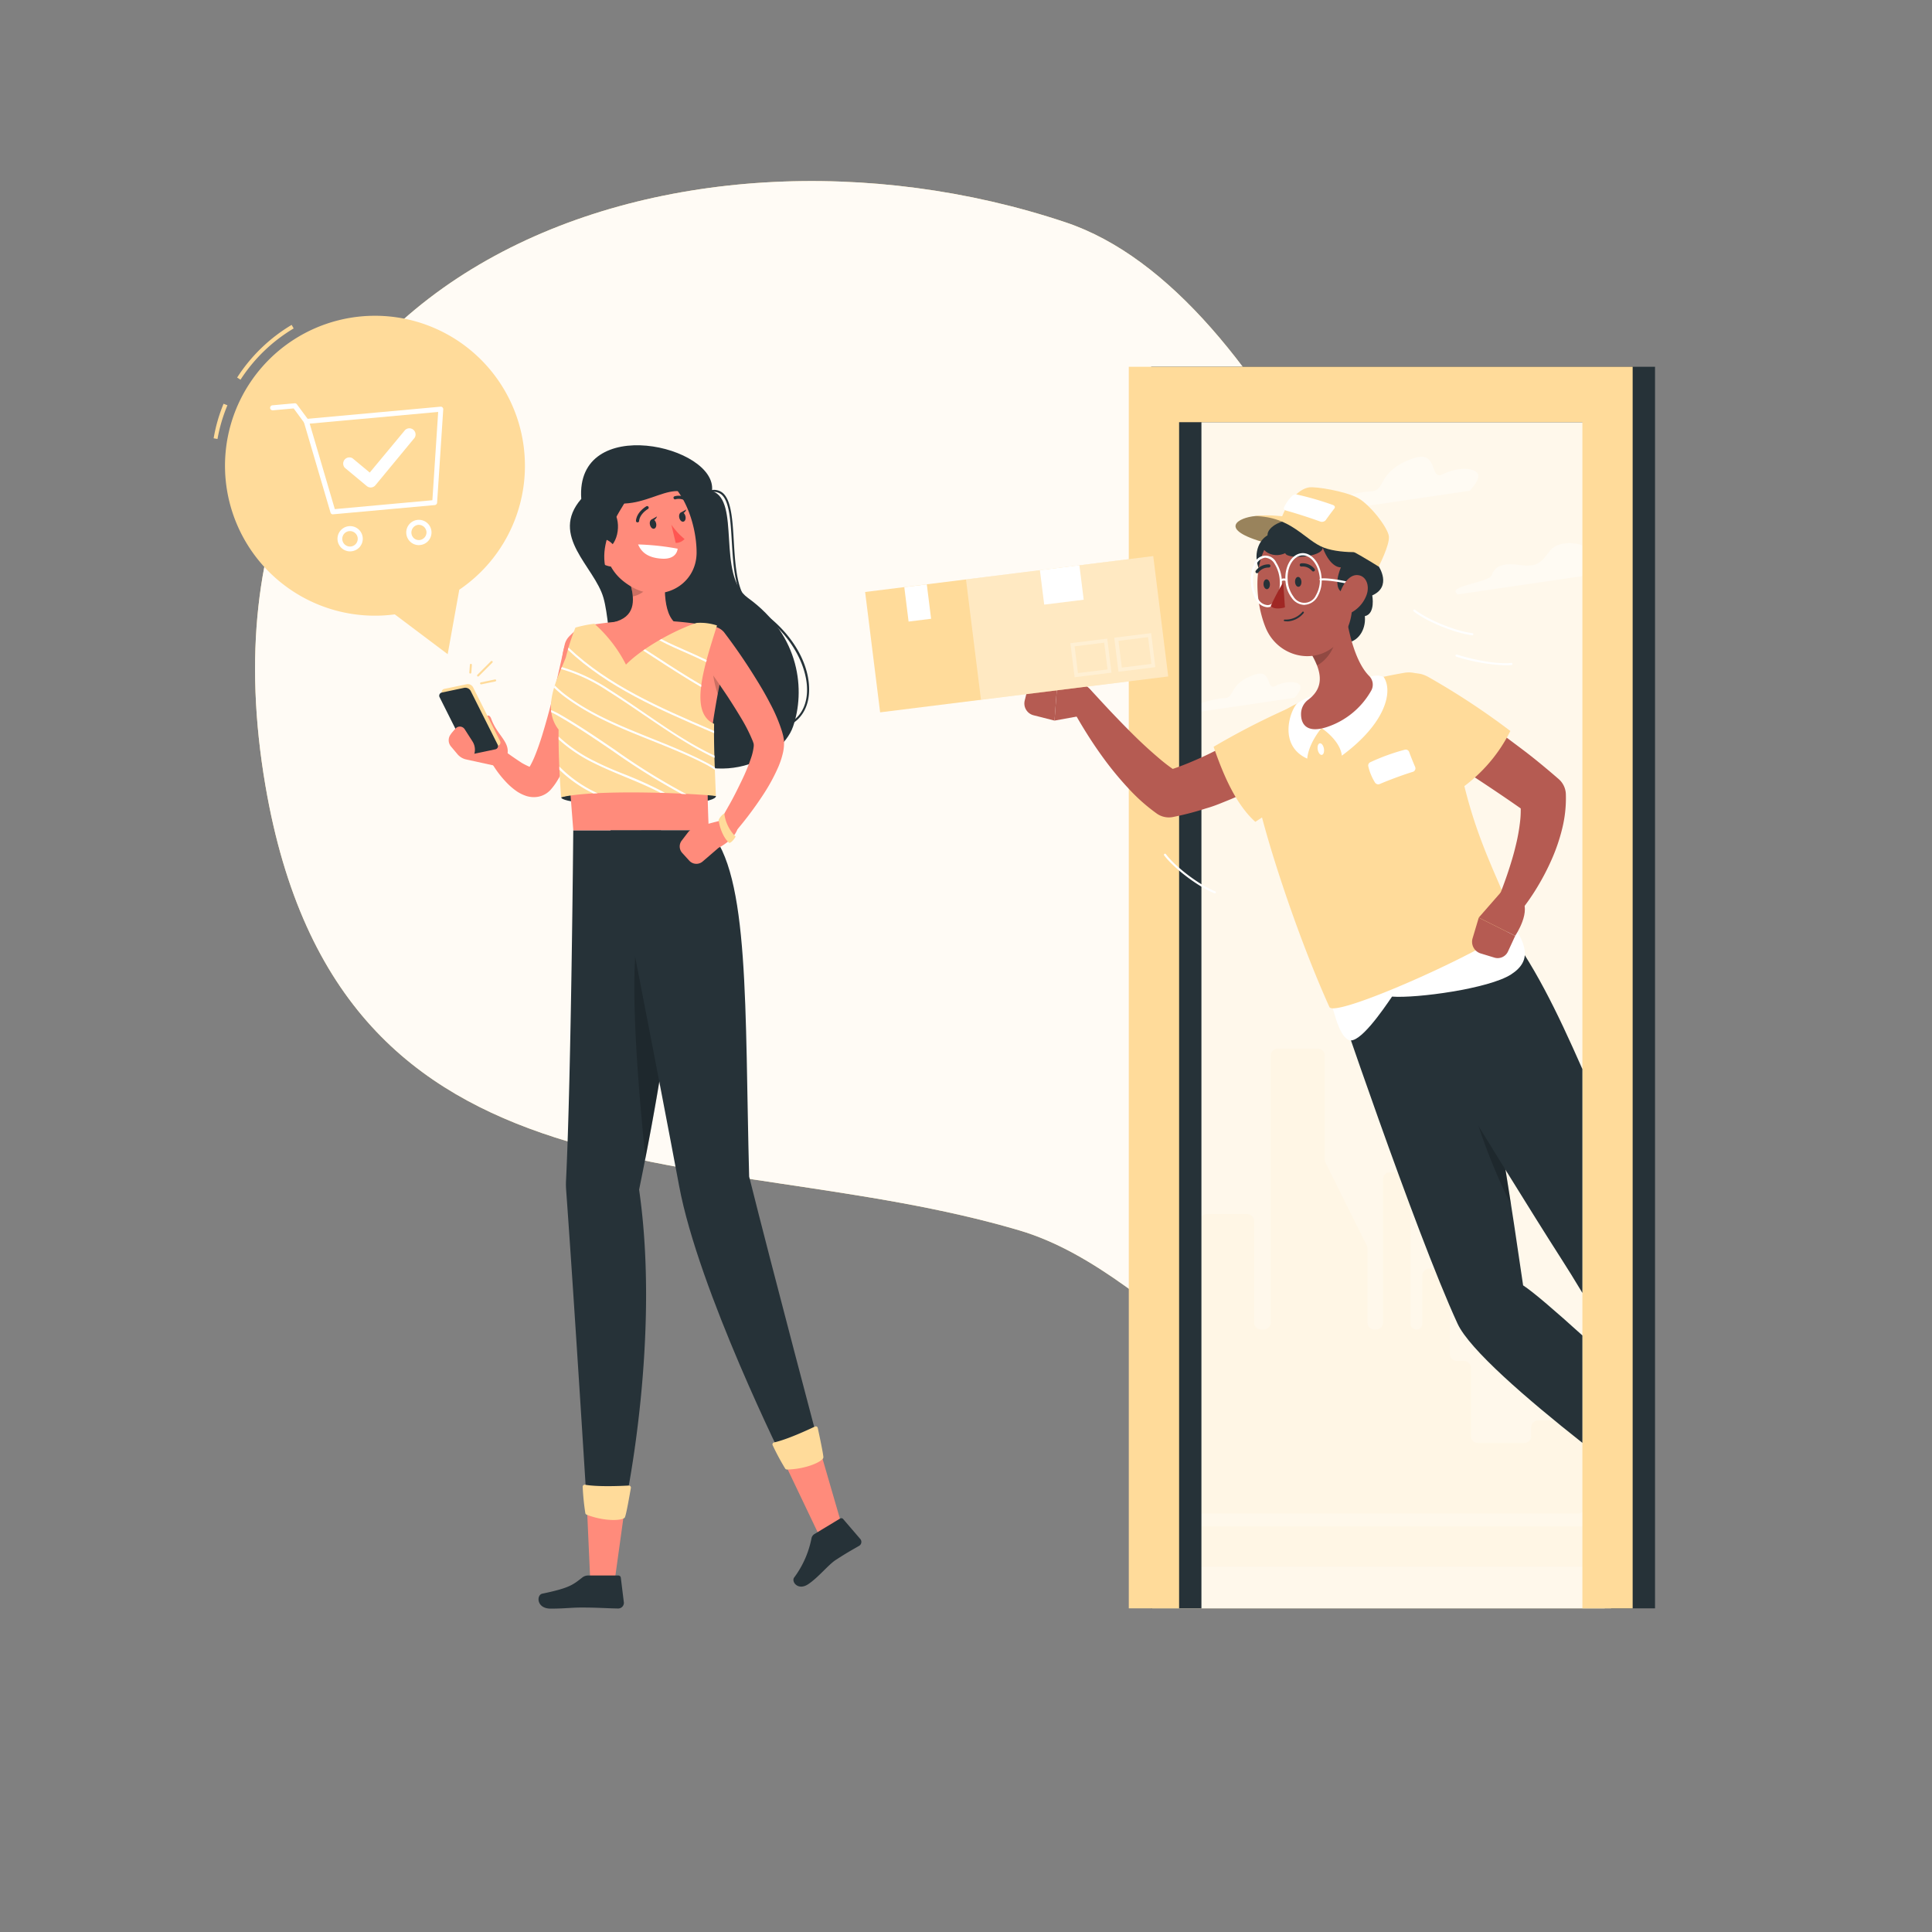 <svg xmlns="http://www.w3.org/2000/svg" viewBox="0 0 500 500"><rect x="0" y="0" width="500" height="500" fill="#808080" stroke="none"/><g id="freepik--background-simple--inject-429"><path d="M263.83,318.43C184.14,294.85,88,316.21,68.69,203.31,45.68,68.58,175.59,24,275.78,57.54,329.92,75.67,368.71,177,387.37,243.06c9.41,33.32,5.52,103.18-18.8,117.34C330.42,382.62,303.26,330.1,263.83,318.43Z" style="fill:#FFDB9A"></path><path d="M263.83,318.43C184.14,294.85,88,316.21,68.69,203.31,45.68,68.58,175.59,24,275.78,57.54,329.92,75.67,368.71,177,387.37,243.06c9.41,33.32,5.52,103.18-18.8,117.34C330.42,382.62,303.26,330.1,263.83,318.43Z" style="fill:#fff;opacity:0.9"></path></g><g id="freepik--character-2--inject-429"><rect x="298.16" y="103.6" width="118.78" height="312.64" style="fill:#FFDB9A"></rect><rect x="298.16" y="103.6" width="118.78" height="312.64" style="fill:#fff;opacity:0.8"></rect><g style="opacity:0.4"><path d="M419.77,144.14c-4.34.42-6.23,1.06-8-1.45s-8.33-3.05-10.52-.3-3,4.56-7.89,3.84-6.54.57-7.3,2.6-12,2.76-8.78,5L419,147.7S424.11,143.72,419.77,144.14Z" style="fill:#fff"></path><path d="M382.26,122.32c-1.34-1.41-5.29-1.36-8.86.41s-1-6.41-7.63-4.12c-9.51,3.27-7,8.48-10.94,8.55s-15.51,3.15-9.47,5l35-5.15S383.61,123.72,382.26,122.32Z" style="fill:#fff"></path><path d="M336.36,177.23c-.95-1-3.75-1-6.29.3s-.69-4.55-5.41-2.93c-6.75,2.32-5,6-7.76,6.07s-11,2.23-6.72,3.58L335,180.59S337.32,178.23,336.36,177.23Z" style="fill:#fff"></path></g><path d="M403.08,354V365.8a1.8,1.8,0,0,1-1.79,1.8h-3.23a1.79,1.79,0,0,0-1.8,1.79v2.26a1.8,1.8,0,0,1-1.8,1.8h-12a1.81,1.81,0,0,1-1.8-1.8V354a1.79,1.79,0,0,0-1.79-1.79H377a1.81,1.81,0,0,1-1.8-1.8V330.1a1.79,1.79,0,0,0-1.79-1.79H369.9a1.8,1.8,0,0,0-1.8,1.79v12.61a1.45,1.45,0,0,1-1.52,1.36h0a1.44,1.44,0,0,1-1.51-1.36V305.17a1.8,1.8,0,0,0-1.8-1.8h-3.54a1.79,1.79,0,0,0-1.79,1.8v37.1a1.8,1.8,0,0,1-1.8,1.8h-.43a1.8,1.8,0,0,1-1.8-1.8V323.09a1.75,1.75,0,0,0-.19-.81l-10.67-21.36a1.74,1.74,0,0,1-.19-.8V273.17a1.79,1.79,0,0,0-1.8-1.79H330.67a1.8,1.8,0,0,0-1.8,1.79v69.1a1.79,1.79,0,0,1-1.79,1.8h-.73a1.79,1.79,0,0,1-1.79-1.8V316a1.81,1.81,0,0,0-1.8-1.8H312.37a1.81,1.81,0,0,0-1.8,1.8v26.28a1.79,1.79,0,0,1-1.79,1.8h-1.41a1.8,1.8,0,0,0-1.8,1.8v4.52a1.8,1.8,0,0,1-1.79,1.8h-.5a1.79,1.79,0,0,0-1.8,1.79v35.93a1.79,1.79,0,0,0,1.8,1.79H408.42a1.79,1.79,0,0,0,1.79-1.79V354a1.79,1.79,0,0,0-1.79-1.79h-3.54A1.8,1.8,0,0,0,403.08,354Z" style="fill:#FFDB9A;opacity:0.07"></path><rect x="298.16" y="395.01" width="118.44" height="10.48" style="fill:#FFDB9A;opacity:0.07"></rect><polygon points="428.32 94.92 428.32 416.24 415.3 416.24 415.3 109.26 310.93 109.26 310.93 416.24 297.92 416.24 297.92 94.92 428.32 94.92" style="fill:#263238"></polygon><polygon points="422.53 94.92 422.53 416.24 409.52 416.24 409.52 109.26 305.15 109.26 305.15 416.24 292.13 416.24 292.13 94.92 422.53 94.92" style="fill:#FFDB9A"></polygon><path d="M325,133.54c-4.47.36-10.3,3.43,2.74,7s14.8-.29,14.8-.29S337,132.57,325,133.54Z" style="fill:#FFDB9A"></path><path d="M325,133.54c-4.47.36-10.3,3.43,2.74,7s14.8-.29,14.8-.29S337,132.57,325,133.54Z" style="opacity:0.4"></path><ellipse cx="347.45" cy="159.37" rx="5.38" ry="6.54" transform="matrix(0.99, -0.15, 0.15, 0.99, -20.04, 54.15)" style="fill:#263238"></ellipse><ellipse cx="330.22" cy="144.06" rx="5.38" ry="6.54" transform="matrix(0.99, -0.15, 0.15, 0.99, -17.93, 51.38)" style="fill:#263238"></ellipse><path d="M409.52,345.61v27.8c-14.45-11.41-29.23-24.18-32.3-30.83-11.12-24.16-32.46-87.51-32.46-87.51l33.6-13.74.15.68c.88,4.09,5.59,26.47,11.12,60.75,1.48,9.15,3,19.16,4.55,29.89C396.84,334.39,402.59,339.34,409.52,345.61Z" style="fill:#263238"></path><path d="M391.06,311.8c-1.75-11.23-3.44-21.36-5-30.22l-7.68-5.9A150.85,150.85,0,0,0,391.06,311.8Z" style="opacity:0.2"></path><path d="M409.52,276.68V334.6c-2-3.34-3.87-6.35-5.51-8.9-3.8-5.92-8.92-14.12-14.38-22.94C374.72,278.71,357.29,250,357.29,250l21.22-8,9.93-3.74C397.05,249.58,402.76,261.36,409.52,276.68Z" style="fill:#263238"></path><path d="M334.41,198.06c-.7.51-1.23.88-1.83,1.28s-1.17.76-1.75,1.13c-1.18.73-2.36,1.43-3.56,2.11a79.1,79.1,0,0,1-7.38,3.66c-1.25.57-2.54,1.07-3.82,1.59s-2.59,1-3.92,1.37a73,73,0,0,1-8.1,2.14l-.39.08a5.41,5.41,0,0,1-4.26-.85,47.29,47.29,0,0,1-7.23-6.39,85.1,85.1,0,0,1-5.82-6.93q-2.67-3.57-5-7.28c-1.57-2.5-3.05-5-4.42-7.66a3.3,3.3,0,0,1,5.35-3.74l.07.07c1.86,2,3.78,4.12,5.7,6.13s3.85,4,5.82,5.93,4,3.77,6,5.47a43.91,43.91,0,0,0,6,4.37l-4.66-.77c2.24-.73,4.46-1.5,6.66-2.42s4.38-1.89,6.53-3,4.27-2.2,6.36-3.4c1-.59,2.08-1.2,3.09-1.82l1.5-.95,1.38-.88.28-.18a6.6,6.6,0,0,1,7.43,10.9Z" style="fill:#b55b52"></path><path d="M336.85,181.83a192,192,0,0,0-22.77,11.44c2.33,6.73,5.57,14.74,10.8,19.42a104.11,104.11,0,0,0,13.23-10C347.24,194.83,346.39,178,336.85,181.83Z" style="fill:#FFDB9A"></path><path d="M343.27,254.91c1.74,6,3,12.89,5.72,14.22s8.92-7.78,11.27-11.21c6.39.48,25.07-2.05,30.79-5.73s3.92-8.19-.66-14.52C377.85,236.41,350.68,250.33,343.27,254.91Z" style="fill:#fff"></path><path d="M363.43,174.12a134.76,134.76,0,0,0-26.51,7.43c-9.23,3.73-14,11.24-12.34,21.06,2,11.8,11,39.28,19.47,58,1.47,3.22,45.77-16.9,47.91-21.33-3.49-12.25-12.57-23.92-16.09-53.18C375.15,180.07,369.34,173.1,363.43,174.12Z" style="fill:#FFDB9A"></path><path d="M354.6,197.28a53.38,53.38,0,0,1,8.95-3.25.94.94,0,0,1,1.14.59c.34.92.94,2.47,1.54,3.84a.94.94,0,0,1-.59,1.29c-2.34.71-6.16,2.11-8.6,3.17a1,1,0,0,1-1.18-.38,13.67,13.67,0,0,1-1.74-4.2A.94.94,0,0,1,354.6,197.28Z" style="fill:#fff"></path><path d="M342.63,193.73c.14.83-.09,1.56-.53,1.64s-.92-.53-1.07-1.36.09-1.56.53-1.64S342.48,192.9,342.63,193.73Z" style="fill:#fff"></path><path d="M376.67,182.13c2.43,1.42,4.66,2.85,6.93,4.36s4.47,3,6.65,4.65,4.35,3.23,6.48,4.93,4.21,3.44,6.28,5.23l.36.31a5.42,5.42,0,0,1,1.87,3.85,32.69,32.69,0,0,1-.95,9,47.72,47.72,0,0,1-2.7,7.93,62.09,62.09,0,0,1-3.72,7.16,57.52,57.52,0,0,1-4.61,6.59,3.3,3.3,0,0,1-5.62-3.29l.08-.18c.84-2.14,1.73-4.48,2.48-6.73s1.46-4.54,2-6.8a49.55,49.55,0,0,0,1.21-6.64,25.15,25.15,0,0,0-.05-6l2.23,4.16c-4.19-3-8.48-5.89-12.81-8.75l-13-8.48-.07,0a6.6,6.6,0,0,1,6.94-11.23Z" style="fill:#b55b52"></path><path d="M369.61,175.18a190.55,190.55,0,0,1,21.27,14,40.26,40.26,0,0,1-13.56,15.44s-4.12-1-11.41-8.9C357.77,186.87,360.58,170.26,369.61,175.18Z" style="fill:#FFDB9A"></path><path d="M388.47,230.87l-5.77,6.6,9.43,4.72s4.51-6.64,1.43-9.72Z" style="fill:#b55b52"></path><path d="M383.17,246.74l3.57,1.09a2.93,2.93,0,0,0,3.54-1.62l1.85-4-9.43-4.72-1.6,5.36A3.15,3.15,0,0,0,383.17,246.74Z" style="fill:#b55b52"></path><path d="M342,188.42s4.81,3.09,5.27,7.14c11.47-8.45,13.3-16.74,10.8-20.39a4.91,4.91,0,0,0-3.49,0S351.06,182.39,342,188.42Z" style="fill:#fff"></path><path d="M342,188.42s-3.33,3.88-3.69,7.91c-7.34-3.3-4.68-11.91-2.7-14.2a14.06,14.06,0,0,1,4.15-2.07S337.11,183.37,342,188.42Z" style="fill:#fff"></path><path d="M347.9,155.6c.57,5.65,2.31,15.2,6.45,19.36a3.15,3.15,0,0,1,.46,3.87,20.51,20.51,0,0,1-11.3,9.29c-5.39,1.8-6.87-.76-6.8-3.5a4.62,4.62,0,0,1,1.88-3.55c4.68-3.53,3-8.07.63-12.11Z" style="fill:#b55b52"></path><path d="M344.37,161.05,339.23,169a20.24,20.24,0,0,1,1.6,3.19c2.5-1.15,5.22-5.05,4.67-7.85A9.58,9.58,0,0,0,344.37,161.05Z" style="opacity:0.2"></path><path d="M349.31,146.23c.75,8.66,1.63,13.69-2,18.81-5.46,7.71-16.49,5.55-19.79-2.67-3-7.4-3.69-20.33,4.1-25.14A11.53,11.53,0,0,1,349.31,146.23Z" style="fill:#b55b52"></path><path d="M334.3,134.49c-4.87.48-7.19,3.37-5.92,4.81-4.29.77-.39,6,4.24,3.85.4,1.67,9.61,1.11,9.7-1.4,2.09,5.43,4.71,5.08,4.71,5.08s-2.72,6,1.18,6.78c0,3.39,2.45,6.36,5,5.85,2.83-.58,1.93-5.37,1.93-5.37,5.16-2.29,1.69-7.48,1.69-7.48C356.75,140.85,344.77,128.13,334.3,134.49Z" style="fill:#263238"></path><path d="M328,157.16a3.57,3.57,0,0,1-2.84-1.83,9.43,9.43,0,0,1-1.42-4.6,9.31,9.31,0,0,1,.83-4.73,3.06,3.06,0,0,1,5.74-.37,9.43,9.43,0,0,1,1.43,4.59h0c.23,3.68-1.37,6.79-3.58,6.93Zm-.53-12.82h-.12a3,3,0,0,0-2.3,1.89,9.72,9.72,0,0,0,.56,8.78,3,3,0,0,0,2.52,1.59c1.91-.12,3.28-3,3.07-6.35a8.93,8.93,0,0,0-1.34-4.33A3,3,0,0,0,327.47,144.34Z" style="fill:#fff"></path><path d="M337.55,156.55a4.17,4.17,0,0,1-3.24-1.79,8.26,8.26,0,0,1-1.64-4.6c-.24-3.67,1.67-6.8,4.25-7s4.87,2.7,5.1,6.38a8.22,8.22,0,0,1-1,4.77,4.1,4.1,0,0,1-3.21,2.2Zm-.41-12.82H337c-2.28.15-4,3-3.75,6.4a7.89,7.89,0,0,0,1.52,4.3,3.27,3.27,0,0,0,5.79-.37,7.75,7.75,0,0,0,1-4.46C341.27,146.31,339.34,143.73,337.14,143.73Z" style="fill:#fff"></path><path d="M331.47,150.51a.27.27,0,0,1-.18-.47,1.64,1.64,0,0,1,1.77-.14.28.28,0,0,1,.12.37.27.27,0,0,1-.36.12,1.11,1.11,0,0,0-1.18.06A.27.27,0,0,1,331.47,150.51Z" style="fill:#fff"></path><path d="M349.56,151.25h-.06c-5.82-1.31-7.66-1-7.67-1a.27.27,0,0,1-.12-.53c.08,0,1.93-.38,7.91,1a.26.26,0,0,1,.2.32A.27.27,0,0,1,349.56,151.25Z" style="fill:#fff"></path><path d="M353.61,154.12a8.44,8.44,0,0,1-4.05,4.49c-2.36,1.11-3.68-1.18-3.14-3.88.49-2.42,2.3-5.92,4.73-5.9S354.6,151.63,353.61,154.12Z" style="fill:#b55b52"></path><path d="M336.81,150.51c.05.7-.28,1.31-.74,1.35s-.86-.49-.91-1.2.27-1.31.73-1.35S336.75,149.8,336.81,150.51Z" style="fill:#263238"></path><path d="M328.65,151.13c.05.7-.28,1.31-.73,1.35s-.87-.49-.92-1.2.27-1.31.73-1.35S328.6,150.42,328.65,151.13Z" style="fill:#263238"></path><path d="M332.09,150.72a60.4,60.4,0,0,0-3.24,6.16c1.25,1.12,3.69.3,3.69.3Z" style="fill:#a02724"></path><path d="M333.36,160.81a5.89,5.89,0,0,0,4.05-2.18.22.22,0,0,0-.05-.29.19.19,0,0,0-.28,0,5.64,5.64,0,0,1-4.61,2,.21.21,0,0,0-.22.2.2.2,0,0,0,.2.21A6.81,6.81,0,0,0,333.36,160.81Z" style="fill:#263238"></path><path d="M340,147.88a.46.46,0,0,0,.18-.1.42.42,0,0,0,0-.59,3.94,3.94,0,0,0-3.46-1.39.41.41,0,0,0,.12.82h0a3.17,3.17,0,0,1,2.72,1.13A.41.41,0,0,0,340,147.88Z" style="fill:#263238"></path><path d="M325.28,148.35a.43.43,0,0,0,.36-.15,3.28,3.28,0,0,1,2.68-1.32.43.43,0,0,0,.46-.37.42.42,0,0,0-.36-.46,4.14,4.14,0,0,0-3.41,1.63.42.42,0,0,0,.05.58A.33.33,0,0,0,325.28,148.35Z" style="fill:#263238"></path><path d="M281.53,184.92l-8.62,1.57.78-10.51s8-.47,9.08,3.76Z" style="fill:#b55b52"></path><path d="M265.19,181.33l.89-3.62a3,3,0,0,1,3.21-2.22l4.4.49-.78,10.51-5.43-1.38A3.15,3.15,0,0,1,265.19,181.33Z" style="fill:#b55b52"></path><path d="M331.5,134.46c1.73-4.83,4.65-7.94,7.32-8.33,1.79-.25,9.24,1,12.47,2.68s7.91,7.76,8.15,10-2.65,7.83-2.65,7.83S343.82,138.19,331.5,134.46Z" style="fill:#FFDB9A"></path><path d="M335.71,128a77.37,77.37,0,0,1,9.28,2.7c.45.18.6.57.34.9-.51.65-1.53,2-2.22,3a1.33,1.33,0,0,1-1.48.36c-2.27-.84-6.17-2.11-8.78-2.82-.47-.13-.69-.47-.55-.81a10,10,0,0,1,2.2-3.07A1.41,1.41,0,0,1,335.71,128Z" style="fill:#fff"></path><path d="M324.58,133.58c9.62,0,13.13,6.33,18.11,8.18s13.17.92,13.17.92S339.16,131.78,324.58,133.58Z" style="fill:#FFDB9A"></path><rect x="225.54" y="148.45" width="75.14" height="31.39" transform="translate(544.5 294.5) rotate(172.9)" style="fill:#FFDB9A"></rect><rect x="251.76" y="146.82" width="48.83" height="31.39" transform="translate(570.31 289.64) rotate(172.9)" style="fill:#fff;opacity:0.4"></rect><path d="M289.46,173.85l-1.1-8.81,9.55-1.19,1.09,8.81Zm0-8,.87,6.92,7.65-.95-.86-6.93Z" style="fill:#fff;opacity:0.3"></path><path d="M278.11,175.27l-1.1-8.81,9.54-1.19,1.1,8.81Zm0-8,.86,6.92,7.66-.95-.86-6.92Z" style="fill:#fff;opacity:0.3"></path><rect x="269.63" y="146.91" width="10.3" height="8.98" transform="translate(566.18 267.66) rotate(172.9)" style="fill:#fff"></rect><rect x="234.57" y="151.55" width="5.87" height="8.98" transform="translate(492.47 281.53) rotate(172.9)" style="fill:#fff"></rect><path d="M381,164.41h0c-4.56-.59-11.78-3.54-15.14-6.19a.27.27,0,1,1,.34-.42c3.3,2.6,10.38,5.5,14.87,6.07a.27.27,0,0,1,.23.31A.26.26,0,0,1,381,164.41Z" style="fill:#fff"></path><path d="M314.41,231.19a.19.19,0,0,1-.1,0c-4.26-1.73-10.48-6.43-13.05-9.85a.28.28,0,0,1,.44-.33c2.52,3.36,8.63,8,12.82,9.68a.28.28,0,0,1,.14.36A.27.27,0,0,1,314.41,231.19Z" style="fill:#fff"></path><path d="M389.52,172.18a48,48,0,0,1-12.65-2.25.27.27,0,1,1,.16-.52c2.58.79,9.14,2.59,14.08,2.16a.27.27,0,0,1,.3.24.28.28,0,0,1-.25.3C390.63,172.15,390.08,172.18,389.52,172.18Z" style="fill:#fff"></path></g><g id="freepik--character-1--inject-429"><path d="M150.43,129.11c-8.33,9.64,3.45,17.51,5.75,25.63s.94,25.61,11.27,35.61c16.08,15.6,34.63,6.81,37.79-2.31s2-23.44-11.67-33.3c-8.17-5.88-1.78-25.33-9.31-27.66C185.79,115.35,148.84,106.84,150.43,129.11Z" style="fill:#263238"></path><path d="M205,187.26a.26.26,0,0,1-.22-.12.27.27,0,0,1,.08-.36c2.67-1.72,4.1-4.78,4-8.61-.12-6.26-4.57-15.14-14.24-20.88-4.37-2.59-4.82-10.32-5.23-17.14-.31-5.37-.61-10.45-2.71-12.19a3,3,0,0,0-2.36-.62.26.26,0,0,1-.3-.23.27.27,0,0,1,.23-.29,3.56,3.56,0,0,1,2.77.73c2.26,1.89,2.57,7.08,2.89,12.57.4,6.69.85,14.27,5,16.72,8.66,5.14,14.35,13.51,14.49,21.32.08,4-1.44,7.24-4.27,9.06A.23.23,0,0,1,205,187.26Z" style="fill:#263238"></path><path d="M131.48,196.7l-3.18,1.52-7.67-1.68a4.08,4.08,0,0,1-2.25-1.37l-1.68-2a2.49,2.49,0,0,1,0-3.19l1.75-2.06a2.48,2.48,0,0,1,3.45-.33l4.24,3.4S131.27,192.61,131.48,196.7Z" style="fill:#ff8b7b"></path><polygon points="158.86 410.67 152.83 410.68 151.81 387.99 161.97 388.24 158.86 410.67" style="fill:#ff8b7b"></polygon><path d="M148.36,214.88s-.53,63-1.86,90.38a20,20,0,0,0,0,2.45c2,27.47,5.28,80.28,5.28,80.28l10.23.26s8.92-42.17,3.39-80.37c8.87-43.2,13.66-81.75,5.62-93Z" style="fill:#263238"></path><path d="M150.8,384.81a62.73,62.73,0,0,0,.69,6.83.54.54,0,0,0,.33.36c4.76,1.86,9.52,1.57,9.91.66s1.21-5.74,1.54-7.57a.53.53,0,0,0-.56-.63c-2,.11-8,.37-11.29-.21A.53.53,0,0,0,150.8,384.81Z" style="fill:#FFDB9A"></path><path d="M165.5,239.89c-3.1,10.52-.08,44.31,1.54,59.91,2.21-11.27,4.09-22.11,5.48-32.1Z" style="opacity:0.2"></path><path d="M152.15,407.74H160a.64.64,0,0,1,.67.58l.79,6.43a1.48,1.48,0,0,1-1.49,1.53c-3.45-.06-5.11-.25-9.47-.25-2.68,0-4.31.28-8,.28s-3.71-3.55-2.15-3.87c7-1.46,7.89-2.26,10.32-4.16A2.41,2.41,0,0,1,152.15,407.74Z" style="fill:#263238"></path><path d="M151.33,163.49a4.39,4.39,0,0,0-5.19,3.37v0c-.84,3.92-1.75,7.93-2.69,11.87s-2,7.86-3.16,11.64c-.59,1.88-1.23,3.73-1.94,5.45a23.32,23.32,0,0,1-1.12,2.34c-.06.09-.11.19-.17.29a18,18,0,0,1-2-1c-1.55-1-3.21-2.16-4.78-3.31l-.11-.08a2.2,2.2,0,0,0-3.21,2.87,27.22,27.22,0,0,0,4,5.45,17.13,17.13,0,0,0,2.84,2.45,10,10,0,0,0,2.1,1.06,6.39,6.39,0,0,0,3.46.29,5.85,5.85,0,0,0,2.14-.91,6.84,6.84,0,0,0,.85-.72,2.89,2.89,0,0,0,.24-.27l.19-.22a15,15,0,0,0,1.24-1.69,28.72,28.72,0,0,0,1.74-3.16c1-2.06,1.77-4.09,2.5-6.12,1.45-4.06,2.58-8.13,3.66-12.2.55-2,1-4.08,1.48-6.13s.91-4.08,1.29-6.2A4.38,4.38,0,0,0,151.33,163.49Z" style="fill:#ff8b7b"></path><path d="M145.23,206.33c0,2.58,40.06,3.08,40.06-.32l-20.47-5.22-19.59,5.54" style="fill:#263238"></path><path d="M152.59,161.8a91.29,91.29,0,0,1,31.88.32,4.57,4.57,0,0,1,3.75,5.51c-5.66,25.37-5.34,33.89-4.79,47.25H148.37c-1.76-22.28-2.68-35-2.92-42.22C145.27,167.16,147.14,162.61,152.59,161.8Z" style="fill:#ff8b7b"></path><path d="M184.37,169.17a27.25,27.25,0,0,0,1.38,10.45c.44-2.41,1-5,1.56-7.83Z" style="opacity:0.2"></path><path d="M173,143.28c-1,5.08-2,14.38,1.56,17.77,0,0-1.39,5.15-10.82,5.15-10.37,0-5-5.15-5-5.15,5.66-1.35,5.52-5.55,4.53-9.5Z" style="fill:#ff8b7b"></path><path d="M169,146.66l-5.73,4.89a16.25,16.25,0,0,1,.48,2.8c2.17-.31,5.14-2.69,5.37-4.95A7.78,7.78,0,0,0,169,146.66Z" style="opacity:0.2"></path><path d="M154.54,136.76c2.46,8.12,3.33,11.62,8.5,14.86,7.78,4.88,17.22.07,17.24-8.62,0-7.83-4-19.81-12.88-21.17A11.58,11.58,0,0,0,154.54,136.76Z" style="fill:#ff8b7b"></path><path d="M155.43,142.41c3.95.29,5.63-6.06,3.71-9.56S150.15,136.43,155.43,142.41Z" style="fill:#263238"></path><path d="M153.27,128.29c12.48,6.7,20-5.84,26.54.82C176.6,119.84,158.94,115.88,153.27,128.29Z" style="fill:#263238"></path><path d="M175.37,142a66.37,66.37,0,0,0-10.23-1.1c.81,1.89,2.4,3.5,6.27,3.69S175.37,142,175.37,142Z" style="fill:#fff"></path><polygon points="218.15 395.72 212.1 397.57 203.27 379.07 212.58 376.52 218.15 395.72" style="fill:#ff8b7b"></polygon><path d="M210.79,397l6.62-4a.61.61,0,0,1,.79.12l4.45,5.18a1.17,1.17,0,0,1-.29,1.75c-2.51,1.46-3,1.68-6.11,3.69-1.88,1.23-4.52,4.56-7.12,6.27s-4.38-.64-3.61-1.74a25,25,0,0,0,4.5-10.19A1.66,1.66,0,0,1,210.79,397Z" style="fill:#263238"></path><path d="M158,214.88s12.89,65.91,17.75,92c5.05,27.14,27.54,72.18,27.54,72.18l9.33-2.56s-12.78-48.14-18.74-72c-1.16-43.2.22-78.39-10.43-89.64Z" style="fill:#263238"></path><path d="M200,374.1a63.36,63.36,0,0,0,3.23,6,.59.59,0,0,0,.45.21c5.1-.09,9.4-2.16,9.41-3.15,0-.83-1.06-5.78-1.45-7.59a.53.53,0,0,0-.76-.37c-1.81.86-7.22,3.37-10.52,4.09A.53.53,0,0,0,200,374.1Z" style="fill:#FFDB9A"></path><path d="M168.21,135.82c.16.68.65,1.13,1.09,1s.66-.73.5-1.4-.64-1.13-1.08-1S168.05,135.15,168.21,135.82Z" style="fill:#263238"></path><path d="M175.8,134c.16.67.65,1.13,1.09,1s.66-.73.5-1.41-.64-1.13-1.08-1S175.64,133.35,175.8,134Z" style="fill:#263238"></path><path d="M176.12,132.7l1.5-.85S177.1,133.31,176.12,132.7Z" style="fill:#263238"></path><path d="M173.75,135.79a18.11,18.11,0,0,0,3.41,3.71,3,3,0,0,1-2.29,1Z" style="fill:#ff5652"></path><path d="M153.81,143.94a6.24,6.24,0,0,0,3.95,2.63c2.14.4,3-1.55,2.27-3.48-.68-1.72-2.6-4-4.67-3.55A2.78,2.78,0,0,0,153.81,143.94Z" style="fill:#ff8b7b"></path><path d="M152.38,128.29c3.92-5.91,9.32-2,10.28-.66s-9.7,11.73-5.14,21.78C152.12,146.66,147.76,137.17,152.38,128.29Z" style="fill:#263238"></path><path d="M165.08,135.18a.39.39,0,0,0,.32-.35c.17-1.87,2.26-3.09,2.28-3.1a.41.41,0,0,0,.15-.55.4.4,0,0,0-.55-.15c-.11.06-2.48,1.44-2.69,3.72a.4.4,0,0,0,.37.44A.25.25,0,0,0,165.08,135.18Z" style="fill:#263238"></path><path d="M177.9,129.92a.4.4,0,0,0,.3-.72,4,4,0,0,0-3.62-.76.39.39,0,0,0-.25.52.4.4,0,0,0,.51.25h0a3.2,3.2,0,0,1,2.86.63A.5.5,0,0,0,177.9,129.92Z" style="fill:#263238"></path><path d="M202.9,191.85c0-.26-.05-.54-.1-.83l-.08-.44-.07-.3c-.1-.36-.19-.75-.3-1.08a42,42,0,0,0-3.09-7.23c-1.14-2.22-2.39-4.33-3.68-6.4-2.57-4.16-5.27-8.1-8.24-12a4.38,4.38,0,0,0-7,5.21l0,.05c2.67,3.72,5.39,7.57,7.94,11.39,1.26,1.93,2.48,3.87,3.63,5.8a41.9,41.9,0,0,1,2.86,5.67c.1.22.15.42.22.62l.05.13h0s0,0,0,.06a2.64,2.64,0,0,1,0,.83,13.91,13.91,0,0,1-.63,2.72,51.21,51.21,0,0,1-2.52,6.1c-1,2.06-2,4.12-3.16,6.15s-2.27,4.1-3.41,6.11l0,0a2.18,2.18,0,0,0,3.51,2.54,93.5,93.5,0,0,0,8.89-11.6,47.68,47.68,0,0,0,3.64-6.72,21,21,0,0,0,1.33-4.1A11.29,11.29,0,0,0,202.9,191.85Z" style="fill:#ff8b7b"></path><path d="M168.53,134.5l1.51-.85S169.51,135.11,168.53,134.5Z" style="fill:#263238"></path><path d="M146.43,170.16a59.54,59.54,0,0,1,2.49-7.74,32.43,32.43,0,0,1,4.91-1A35.9,35.9,0,0,1,162,172c4.49-4.53,13.06-9.11,18.29-10.79a14,14,0,0,1,5.27.66c-3.56,11.24-7.19,22.56-.75,25.46-.11,5.34.2,12,.46,18.66-6.09-.66-30.25-1.82-40.06.32-.5-6.79-.69-12.57-.65-17.5C140,183,144.54,175.07,146.43,170.16Z" style="fill:#FFDB9A"></path><path d="M174.71,167.12c-1.12-.5-2.32-1.07-3.54-1.72l-.54.3c1.34.72,2.65,1.35,3.86,1.9.88.4,1.77.79,2.67,1.18,1.87.82,3.75,1.66,5.59,2.57.05-.17.09-.34.14-.52-1.82-.89-3.68-1.72-5.52-2.53Z" style="fill:#fff"></path><path d="M166.67,184.43c-2.95-2-6-4.12-9.07-6.05a44.92,44.92,0,0,0-12.2-5.73l-.21.49a44,44,0,0,1,12.13,5.69c3.06,1.92,6.11,4,9.05,6,5.9,4,12,8.22,18.55,11.31,0-.2,0-.39,0-.58C178.46,192.53,172.48,188.42,166.67,184.43Z" style="fill:#fff"></path><path d="M184.81,189.74v-.57l-.91-.39c-13-5.61-26.5-11.41-36.76-21.19-.06.19-.11.38-.17.57,10.31,9.73,23.73,15.51,36.72,21.1Z" style="fill:#fff"></path><path d="M169.72,170.48c3.81,2.48,7.71,5,11.73,7.33,0-.19.05-.37.07-.56-3.94-2.29-7.77-4.77-11.51-7.21l-3.09-2-.46.33Z" style="fill:#fff"></path><path d="M153.91,197a37.84,37.84,0,0,1-9.34-6.38c0,.24,0,.49,0,.73a39,39,0,0,0,9.1,6.12c2.68,1.34,5.49,2.5,8.21,3.63,3,1.24,6.11,2.54,9.05,4.08l1.18,0a102.71,102.71,0,0,0-10-4.6C159.38,199.52,156.57,198.36,153.91,197Z" style="fill:#fff"></path><path d="M154.66,205.29a33.24,33.24,0,0,1-9.9-6.91c0,.27,0,.54,0,.81a33.68,33.68,0,0,0,8.81,6.16Z" style="fill:#fff"></path><path d="M182.38,197.12c-4.47-2.3-9.23-4.21-13.83-6.05-7.4-3-15.05-6-21.56-10.78a26.94,26.94,0,0,1-3.42-2.9c-.06.19-.13.38-.18.57a26.78,26.78,0,0,0,3.29,2.75c6.57,4.79,14.25,7.87,21.68,10.84,4.59,1.84,9.34,3.74,13.78,6a28.09,28.09,0,0,1,2.89,1.69l0-.64A29.7,29.7,0,0,0,182.38,197.12Z" style="fill:#fff"></path><path d="M159.05,194c-4.63-3.15-9.42-6.41-14.36-9.23a17.4,17.4,0,0,0-2.07-1c0,.19,0,.39.06.58.6.27,1.19.59,1.75.91,4.92,2.81,9.7,6.07,14.32,9.21a178.29,178.29,0,0,0,17.65,11l1.25.06A168.65,168.65,0,0,1,159.05,194Z" style="fill:#fff"></path><path d="M191.07,213.4,187.84,212l-7.61,2a4.12,4.12,0,0,0-2.2,1.45l-1.6,2.09a2.49,2.49,0,0,0,.13,3.2l1.82,2a2.49,2.49,0,0,0,3.46.22l4.13-3.55S190.92,217,191.07,213.4Z" style="fill:#ff8b7b"></path><path d="M186,212.17c.13,1.76,1.19,4.74,2.76,6,.88-.28,1.62-1.66,1.62-1.66a10.06,10.06,0,0,1-2.93-6A3.94,3.94,0,0,0,186,212.17Z" style="fill:#FFDB9A"></path><path d="M131.26,195.52c.89-3.52-2.58-5.15-4.12-9.47-.57-1.6-1.66-.79-1.73.95a17.67,17.67,0,0,0,1.34,6.1Z" style="fill:#ff8b7b"></path><path d="M128.81,193l-5.8,1.22a1.57,1.57,0,0,1-1.63-.82l-6.95-13.84a.85.85,0,0,1,.58-1.28l5.8-1.21a1.56,1.56,0,0,1,1.63.81l6.95,13.84A.84.84,0,0,1,128.81,193Z" style="fill:#FFDB9A"></path><path d="M121.7,174.32h0a.25.25,0,0,1-.24-.28l.15-2a.26.26,0,0,1,.28-.24.27.27,0,0,1,.24.28l-.15,2A.26.26,0,0,1,121.7,174.32Z" style="fill:#FFDB9A"></path><path d="M123.72,175.09a.27.27,0,0,1-.18-.08.27.27,0,0,1,0-.37l3.52-3.52a.27.27,0,0,1,.37,0,.25.25,0,0,1,0,.37L123.91,175A.27.27,0,0,1,123.72,175.09Z" style="fill:#FFDB9A"></path><path d="M124.51,177.11a.27.27,0,0,1-.26-.21.26.26,0,0,1,.21-.3l3.63-.76a.26.26,0,0,1,.11.51l-3.64.76Z" style="fill:#FFDB9A"></path><path d="M128.17,193.93l-5.79,1.22a1.59,1.59,0,0,1-1.64-.81L113.8,180.5a.84.84,0,0,1,.58-1.28l5.79-1.22a1.59,1.59,0,0,1,1.64.81l6.95,13.84A.85.85,0,0,1,128.17,193.93Z" style="fill:#263238"></path><path d="M116.73,189.94l1.14-1.36a1.48,1.48,0,0,1,2.4.16l2,3.12a4,4,0,0,1,.05,4.25l-.17.28Z" style="fill:#ff8b7b"></path></g><g id="freepik--speech-bubble--inject-429"><path d="M62.24,98.27l-.87-.56A42.85,42.85,0,0,1,75.48,84.08L76,85A42,42,0,0,0,62.24,98.27Z" style="fill:#FFDB9A"></path><path d="M56.29,113.61l-1-.18a41.55,41.55,0,0,1,2.57-8.94l1,.39A41.47,41.47,0,0,0,56.29,113.61Z" style="fill:#FFDB9A"></path><path d="M135.85,120.59A38.81,38.81,0,1,0,102.17,159l13.69,10.3,3-16.68A38.73,38.73,0,0,0,135.85,120.59Z" style="fill:#FFDB9A"></path><path d="M86.15,133.11a.64.64,0,0,1-.62-.47l-6.88-23.39a.67.67,0,0,1,.09-.55.64.64,0,0,1,.48-.28L114,105.25a.63.63,0,0,1,.51.18.65.65,0,0,1,.2.51l-1.59,24.16a.66.66,0,0,1-.59.61L86.21,133.1Zm-6-23.47,6.5,22.12,25.25-2.3,1.5-22.85Zm32.36,20.42h0Z" style="fill:#fff"></path><path d="M79.28,109.71a.64.64,0,0,1-.52-.26L76,105.7l-5.38.49a.66.66,0,0,1-.71-.59.66.66,0,0,1,.59-.71l5.75-.52a.67.67,0,0,1,.58.26l3,4.05a.64.64,0,0,1-.14.9A.6.6,0,0,1,79.28,109.71Z" style="fill:#fff"></path><path d="M90.61,142.7a3.27,3.27,0,1,1,3.26-3.57h0a3.26,3.26,0,0,1-3,3.55Zm0-5.25h-.18a2,2,0,1,0,2.14,1.79h0A2,2,0,0,0,90.62,137.45Z" style="fill:#fff"></path><path d="M108.4,141.08a3.26,3.26,0,0,1-2.09-.76,3.29,3.29,0,0,1-.42-4.61,3.27,3.27,0,0,1,5.77,1.8h0a3.27,3.27,0,0,1-3,3.55Zm0-5.25h-.18a2,2,0,0,0-1.08,3.48,1.94,1.94,0,0,0,1.44.45,2,2,0,0,0,1.79-2.14h0A2,2,0,0,0,108.4,135.83Z" style="fill:#fff"></path><path d="M95.92,126.16a1.61,1.61,0,0,1-1-.37l-5.67-4.72a1.6,1.6,0,0,1,2-2.46l4.44,3.69,9.14-11a1.6,1.6,0,0,1,2.47,2L97.15,125.59A1.59,1.59,0,0,1,95.92,126.16Z" style="fill:#fff"></path></g></svg>